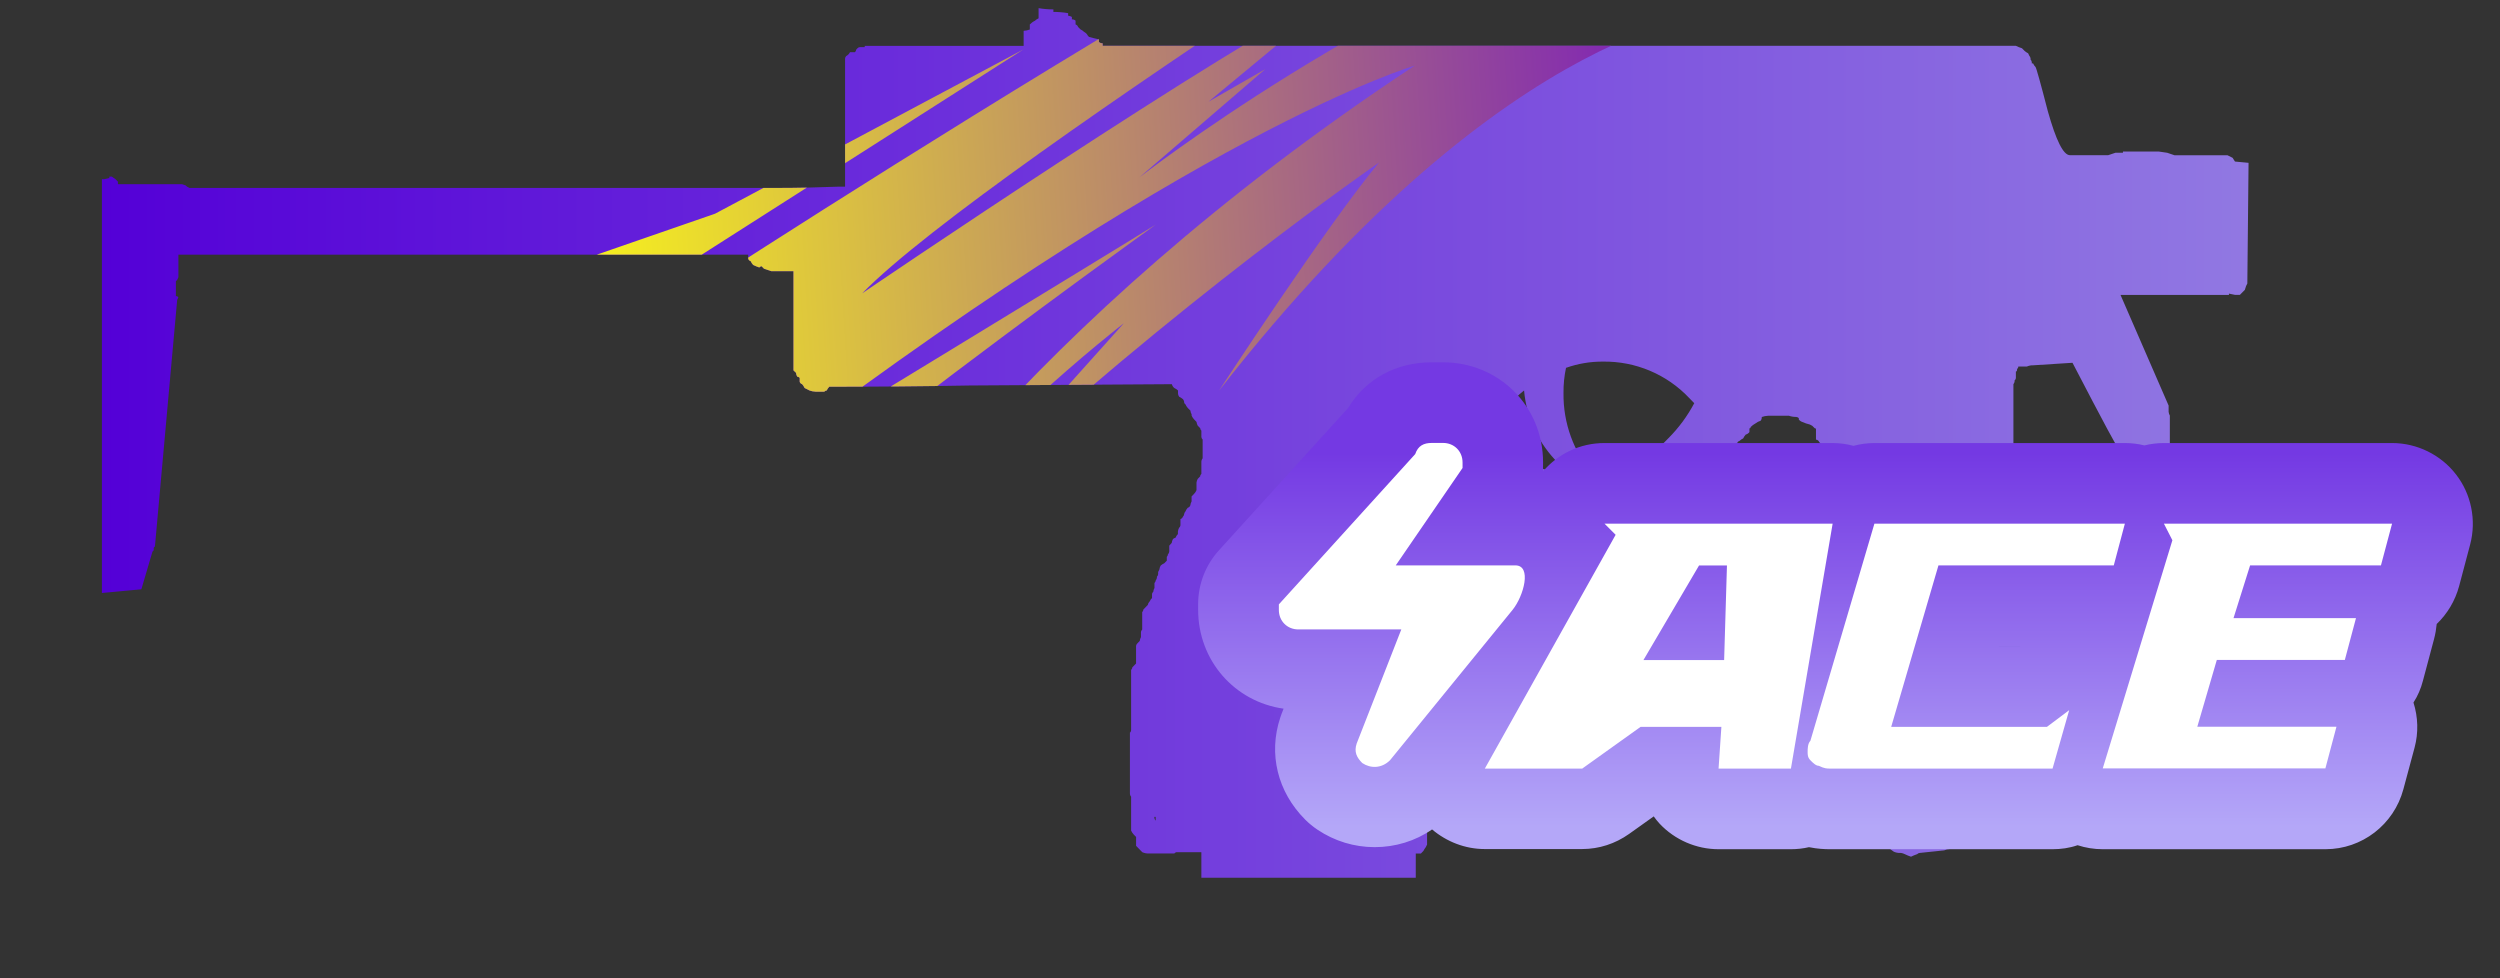 <?xml version="1.0" encoding="utf-8"?>
<!-- Generator: Adobe Illustrator 16.0.0, SVG Export Plug-In . SVG Version: 6.00 Build 0)  -->
<!DOCTYPE svg PUBLIC "-//W3C//DTD SVG 1.1//EN" "http://www.w3.org/Graphics/SVG/1.1/DTD/svg11.dtd">
<svg version="1.1" id="case1" xmlns="http://www.w3.org/2000/svg" xmlns:xlink="http://www.w3.org/1999/xlink" x="0px" y="0px"
	 width="92px" height="36px" viewBox="0 0 92 36" enable-background="new 0 0 92 36" xml:space="preserve">
<rect x="0" y="0" width="92" height="36" fill="#333333" stroke="none"/>
<g>
	<defs>
		<path id="mp9_1_" d="M38.085,0.764c0.04-0.038,0.085-0.068,0.135-0.091V0.3c0.18,0.031,0.362,0.046,0.545,0.046v0.092
			c0.182,0,0.363,0.016,0.542,0.046v0.093c0.048,0.006,0.095,0.021,0.138,0.045v0.092c0.05-0.004,0.099,0.013,0.136,0.047V0.9
			c0.044,0.012,0.078,0.047,0.09,0.091l0.09,0.09c0.05,0.024,0.097,0.057,0.137,0.095c0.059,0.03,0.106,0.079,0.135,0.138
			l0.045,0.046c0.122,0.03,0.243,0.064,0.363,0.093v0.093c0.037,0.033,0.086,0.05,0.136,0.046v0.093h33.604
			c0.072,0.036,0.147,0.066,0.228,0.091c0.028,0.031,0.062,0.063,0.089,0.091c0.041,0.038,0.087,0.07,0.137,0.094l0.045,0.093
			c0.033,0.039,0.051,0.088,0.045,0.139c0.025,0.024,0.043,0.058,0.045,0.093v0.046h0.047c0.021,0.05,0.054,0.097,0.092,0.137
			c0.027,0.031,0.181,0.574,0.451,1.622c0.303,1.08,0.572,1.62,0.815,1.62h1.407l0.27-0.091h0.273V5.576h1.314l0.314,0.046
			l0.271,0.092h1.949l0.186,0.093l0.088,0.138l0.5,0.047l-0.045,4.442l-0.046,0.091l-0.046,0.142l-0.182,0.184h-0.18l-0.223-0.046
			v0.048h-3.99l1.77,4.071v0.232c0.006,0.049,0.021,0.096,0.045,0.138v1.295c-0.604,0.057-1.209,0.073-1.813,0.047
			c-0.06-0.031-0.646-1.126-1.769-3.286c-0.479,0.032-0.968,0.063-1.449,0.093c-0.076-0.003-0.154,0.012-0.229,0.045h-0.316
			c0,0.036-0.018,0.069-0.045,0.093c0,0.065-0.016,0.092-0.045,0.092v0.234c-0.002,0.036-0.019,0.069-0.047,0.091
			c0.006,0.049-0.011,0.099-0.043,0.137v2.911c0.029,0.031,0.062,0.063,0.09,0.093v1.2c0.027,0.022,0.043,0.058,0.045,0.093
			c0.031,0.029,0.062,0.063,0.09,0.092c-0.004,0.052,0.016,0.102,0.05,0.141v1.061c-0.004,0.021,0.011,0.041,0.03,0.045
			c0.004,0.002,0.01,0.002,0.015,0c-0.004,0.051,0.013,0.103,0.044,0.143c0.003,0.033,0.02,0.066,0.044,0.094v0.229
			c0.003,0.035,0.021,0.07,0.047,0.095c-0.005,0.05,0.013,0.101,0.046,0.138v0.188c0.025,0.023,0.041,0.057,0.045,0.091
			c0.022,0.043,0.039,0.091,0.045,0.14c0.025,0.024,0.043,0.059,0.045,0.094c0.024,0.022,0.041,0.058,0.045,0.092v0.093
			c0.022,0.049,0.055,0.096,0.092,0.138c0.002,0.036,0.018,0.07,0.045,0.096v0.229c0,0.035,0.018,0.069,0.045,0.093v0.139
			c0.029,0,0.044,0.031,0.044,0.094c0.026,0.023,0.044,0.058,0.047,0.093c0.026,0.022,0.043,0.058,0.045,0.093
			c0.024,0.043,0.039,0.09,0.044,0.139c0.03,0,0.045,0.031,0.045,0.093v0.094c0.03,0.029,0.063,0.063,0.092,0.095
			c-0.004,0.049,0.014,0.098,0.043,0.137V23.1l0.094,0.092v0.318c0.035,0.043,0.066,0.09,0.091,0.141
			c0.028,0,0.045,0.031,0.045,0.093c0.024,0.022,0.042,0.057,0.045,0.092v0.229c0.025,0.022,0.044,0.058,0.046,0.092
			c0.002,0.035,0.02,0.068,0.045,0.094c0.014,0.044,0.049,0.077,0.092,0.091v0.324c0.022,0.051,0.055,0.099,0.092,0.142v0.276
			c-0.004,0.051,0.014,0.103,0.047,0.14l0.09,0.092v0.324c0.025,0.021,0.043,0.055,0.045,0.09c0.038,0.041,0.068,0.088,0.09,0.142
			c0.002,0.034,0.021,0.067,0.045,0.091v0.186c0.006,0.049,0.021,0.097,0.045,0.14c0.002,0.034,0.02,0.067,0.045,0.094v0.46
			l0.045,0.047c0.021,0.053,0.055,0.1,0.09,0.141c0.027,0.022,0.044,0.058,0.046,0.093v2.543c0.005,0.051-0.013,0.101-0.046,0.14
			v0.047c0.033,0.039,0.052,0.088,0.046,0.139v0.048c-0.021,0.05-0.054,0.097-0.091,0.137c0,0.063-0.016,0.097-0.045,0.097
			c-0.024,0.021-0.043,0.055-0.045,0.09c-0.021-0.002-0.043,0.015-0.045,0.037c0,0.002,0,0.006,0,0.008
			c-0.094,0.021-0.184,0.054-0.271,0.095c-0.078-0.002-0.155,0.015-0.228,0.045c-0.052,0.022-0.098,0.056-0.138,0.093
			c-0.053,0.037-0.116,0.055-0.181,0.047c-0.07,0.032-0.146,0.049-0.229,0.045c-0.029,0.031-0.06,0.063-0.09,0.094
			c-0.063,0.003-0.124,0.018-0.181,0.046c-0.152,0-0.306,0.016-0.454,0.047h-0.091c-0.058,0.028-0.119,0.045-0.185,0.047
			c-0.197-0.002-0.395,0.015-0.59,0.045c-0.072,0.036-0.148,0.065-0.227,0.093c-0.516,0.03-1.028,0.047-1.541,0.047
			c-0.03,0.031-0.063,0.063-0.092,0.094c-0.063,0-0.125,0.017-0.182,0.045c-0.3,0.033-0.6,0.064-0.906,0.095
			c-0.035,0.002-0.067,0.019-0.092,0.045c-0.076,0.024-0.15,0.058-0.226,0.093c-0.078-0.024-0.153-0.058-0.228-0.093
			c-0.043-0.022-0.09-0.038-0.138-0.045h-0.04c-0.079,0.003-0.156-0.015-0.229-0.047c-0.063-0.042-0.123-0.089-0.183-0.138
			c-0.038-0.041-0.084-0.071-0.135-0.096c-0.037-0.039-0.067-0.086-0.091-0.138v-0.049c-0.024-0.043-0.04-0.091-0.045-0.14v-0.09
			c-0.032-0.037-0.049-0.088-0.045-0.14c-0.023-0.024-0.059-0.043-0.094-0.045V30.27c-0.037-0.043-0.065-0.09-0.09-0.142
			c-0.031-0.028-0.063-0.06-0.092-0.093c-0.002-0.035-0.02-0.069-0.045-0.094v-0.139L68.833,29.7v-0.188
			c-0.022-0.05-0.054-0.097-0.09-0.138c-0.03-0.031-0.058-0.062-0.091-0.091V29.1c0.004-0.05-0.012-0.099-0.043-0.138
			c-0.014-0.044-0.049-0.078-0.092-0.092c-0.008-0.05-0.021-0.097-0.045-0.142V28.54c0.004-0.052-0.014-0.101-0.047-0.14v-0.504
			c-0.035-0.041-0.066-0.088-0.09-0.139c-0.035-0.002-0.068-0.02-0.092-0.047c-0.031-0.023-0.051-0.063-0.053-0.102L68.1,27.52
			c-0.004-0.052-0.02-0.1-0.045-0.143v-0.42c0-0.038-0.016-0.073-0.043-0.102c-0.003-0.033-0.02-0.065-0.045-0.09v-0.553
			c-0.031-0.029-0.063-0.063-0.094-0.09c-0.032-0.04-0.048-0.091-0.044-0.143v-0.83c-0.026-0.023-0.042-0.057-0.044-0.094
			c-0.028-0.022-0.045-0.058-0.045-0.095c0.004-0.051-0.014-0.101-0.047-0.138v-1.479c0-0.035-0.017-0.07-0.043-0.094
			c-0.032-0.029-0.063-0.063-0.092-0.091c-0.033-0.039-0.052-0.091-0.045-0.142V21.37c-0.037-0.041-0.068-0.088-0.093-0.14v-1.987
			c-0.022-0.042-0.04-0.091-0.045-0.14c-0.044-0.013-0.079-0.047-0.091-0.09v-2c0.004-0.05-0.014-0.101-0.044-0.14
			c-0.038-0.033-0.087-0.049-0.14-0.045c-0.004-0.05-0.02-0.098-0.045-0.14V16.36c-0.059-0.03-0.104-0.079-0.135-0.138
			c-0.023-0.026-0.057-0.042-0.092-0.045v-0.372c0.004-0.021-0.012-0.042-0.033-0.045c-0.004-0.001-0.007-0.001-0.011,0
			l-0.093-0.091l-0.09-0.047c-0.095-0.022-0.186-0.053-0.271-0.092c-0.053-0.016-0.1-0.049-0.134-0.093V15.39
			c-0.022-0.027-0.056-0.043-0.091-0.047c-0.094,0.001-0.187-0.014-0.272-0.043h-0.771c-0.078,0.003-0.154,0.019-0.229,0.046
			c0.004,0.05-0.012,0.1-0.044,0.139c-0.065,0.018-0.129,0.05-0.183,0.094c-0.066,0.036-0.131,0.082-0.184,0.137
			c0.004,0.021-0.01,0.042-0.029,0.046c-0.006,0-0.01,0.001-0.014,0V15.9c-0.033,0.045-0.082,0.078-0.137,0.093
			c-0.037,0.042-0.068,0.088-0.092,0.139c-0.049,0.023-0.096,0.055-0.135,0.092c-0.045,0.012-0.078,0.046-0.09,0.09l-0.046,0.1
			c-0.061,0.029-0.106,0.078-0.138,0.138c-0.039,0.039-0.086,0.07-0.137,0.093c-0.029,0.031-0.061,0.062-0.09,0.091l-0.049,0.093
			c-0.08,0.009-0.158,0.04-0.225,0.091l-0.137,0.14c-0.034,0.004-0.066,0.02-0.09,0.047c0.004,0.052-0.015,0.102-0.05,0.139
			c-0.049,0.024-0.095,0.055-0.134,0.092c-0.038,0.041-0.066,0.088-0.092,0.138c-0.021,0.028-0.057,0.045-0.092,0.045
			c-0.063,0.064-0.141,0.111-0.227,0.138c-0.011,0.047-0.045,0.083-0.092,0.096c-0.029,0.031-0.076,0.076-0.136,0.138
			c-0.05,0.024-0.095,0.057-0.134,0.094l-0.092,0.094c-0.023,0.051-0.056,0.098-0.091,0.139L61.814,18.3l-0.092,0.097
			c-0.088,0.028-0.18,0.045-0.271,0.045c-0.063,0.029-0.121,0.062-0.186,0.092c-0.021,0.051-0.052,0.098-0.09,0.14
			c-0.054,0.015-0.102,0.048-0.136,0.091c-0.091,0.032-0.181,0.063-0.271,0.092c-0.121,0.033-0.229,0.063-0.318,0.096
			c-0.064,0.041-0.125,0.088-0.184,0.138c-0.069,0.007-0.137,0.039-0.182,0.095l-0.18,0.092c-0.107-0.002-0.217,0.014-0.316,0.047
			h-0.27c-0.241,0.029-0.5,0.062-0.771,0.09c-0.076,0.027-0.152,0.059-0.226,0.094H56.42c-0.087-0.041-0.178-0.072-0.271-0.094
			c-0.148-0.03-0.316-0.063-0.5-0.09h-0.225c-0.041-0.105-0.123-0.188-0.227-0.231c-0.006-0.049-0.021-0.096-0.045-0.138
			c-0.051-0.023-0.096-0.057-0.135-0.094c-0.088-0.039-0.182-0.07-0.272-0.092c0.006-0.045-0.024-0.086-0.069-0.093
			c-0.008-0.001-0.016-0.001-0.023,0c-0.06-0.028-0.105-0.077-0.135-0.14c-0.039-0.038-0.086-0.068-0.137-0.092
			c-0.003,0.035-0.02,0.068-0.046,0.092c-0.022,0.043-0.038,0.091-0.044,0.14c-0.045,0.013-0.08,0.048-0.092,0.093v0.092
			c-0.025,0.023-0.041,0.059-0.045,0.094c-0.023,0.042-0.039,0.089-0.045,0.138c-0.045,0.013-0.078,0.048-0.09,0.093
			c-0.006,0.049-0.021,0.096-0.045,0.139c-0.035,0.003-0.068,0.021-0.093,0.047v0.23c-0.03,0.039-0.05,0.088-0.045,0.139
			l-0.045,0.046c-0.022,0.044-0.04,0.091-0.046,0.141c-0.029,0.032-0.063,0.063-0.09,0.095v0.321
			c0.004,0.052-0.014,0.101-0.047,0.14l-0.047,0.096l-0.09,0.09v0.322c-0.025,0.021-0.043,0.057-0.045,0.092
			c0,0.063-0.016,0.093-0.047,0.093c-0.023,0.042-0.039,0.089-0.044,0.138c-0.026,0.024-0.044,0.061-0.046,0.097
			c-0.037,0.04-0.068,0.088-0.092,0.138v0.188c-0.006,0.049-0.02,0.096-0.044,0.139c-0.046,0.012-0.079,0.047-0.091,0.092
			c-0.002,0.036-0.02,0.068-0.045,0.094v0.092c-0.023,0.043-0.039,0.09-0.045,0.14v0.603l-0.045,0.09
			c-0.023,0.045-0.039,0.092-0.043,0.143l-0.096,0.09v0.646c-0.025,0.021-0.043,0.058-0.045,0.092
			c-0.006,0.05-0.021,0.097-0.045,0.139c-0.029,0.031-0.063,0.063-0.09,0.094v0.648c-0.026,0.021-0.045,0.055-0.047,0.09
			c-0.031,0.039-0.049,0.09-0.045,0.141v6.01l-0.047,0.094c-0.035,0.043-0.063,0.09-0.088,0.139
			c-0.029,0.033-0.063,0.063-0.093,0.096h-0.188V32.3h-7.89v-0.94h-0.905c-0.035,0.002-0.067,0.021-0.091,0.048h-0.951
			c-0.079,0.002-0.157-0.015-0.228-0.048c-0.06-0.063-0.106-0.107-0.135-0.139c-0.029-0.029-0.062-0.063-0.092-0.095V30.8
			c-0.03-0.03-0.061-0.063-0.09-0.093c-0.038-0.042-0.069-0.089-0.093-0.141V29.32c-0.032-0.037-0.047-0.088-0.044-0.137v-2.219
			c0.028-0.025,0.044-0.063,0.044-0.102V24.65c0.028-0.022,0.044-0.057,0.046-0.094c0.061-0.063,0.106-0.104,0.136-0.139v-0.646
			c0.003-0.035,0.02-0.067,0.046-0.092c0.028-0.031,0.06-0.062,0.09-0.094c0.005-0.049,0.021-0.096,0.044-0.139v-0.186
			c0.003-0.035,0.019-0.066,0.046-0.092v-0.646c0.027-0.023,0.043-0.059,0.045-0.094c0.062-0.063,0.106-0.107,0.135-0.139
			c0.027-0.021,0.044-0.059,0.047-0.094c0.037-0.041,0.068-0.088,0.091-0.139l0.044-0.047v-0.14
			c0.001-0.036,0.018-0.069,0.046-0.093c0.005-0.049,0.02-0.096,0.044-0.139v-0.185c0.026-0.022,0.043-0.058,0.046-0.093
			c0.031-0.039,0.048-0.09,0.045-0.141c0.025-0.021,0.042-0.057,0.044-0.092V21.05l0.045-0.091c0.006-0.05,0.021-0.098,0.045-0.143
			c0.041-0.037,0.086-0.066,0.138-0.09c0.029-0.031,0.06-0.063,0.09-0.093v-0.141c0.025-0.022,0.041-0.058,0.043-0.093
			c0.035-0.039,0.052-0.088,0.048-0.139V20.08c0.028-0.033,0.059-0.063,0.091-0.102c0.006-0.047,0.021-0.096,0.044-0.139
			c0.022-0.025,0.058-0.044,0.092-0.047c0.022-0.051,0.054-0.098,0.091-0.139v-0.09c0.004-0.049,0.021-0.096,0.043-0.139
			c0.028-0.023,0.047-0.056,0.051-0.092v-0.23c0.043-0.013,0.078-0.047,0.091-0.092c0.026-0.021,0.042-0.056,0.045-0.091
			c0.002-0.034,0.019-0.067,0.044-0.093c0.021-0.053,0.052-0.1,0.09-0.141c0.045-0.013,0.081-0.047,0.094-0.092
			c0.004-0.05,0.021-0.097,0.045-0.14V18.27l0.088-0.092c0.041-0.039,0.072-0.088,0.093-0.14v-0.276
			c0.005-0.049,0.021-0.096,0.046-0.139l0.09-0.094c0.001-0.035,0.018-0.068,0.044-0.092v-0.43c-0.003-0.051,0.013-0.101,0.046-0.14
			v-0.693c-0.027-0.024-0.043-0.058-0.046-0.094v-0.231c-0.026-0.024-0.042-0.057-0.044-0.093c-0.029-0.031-0.061-0.061-0.09-0.091
			c-0.023-0.043-0.04-0.091-0.046-0.14l-0.089-0.092c-0.037-0.04-0.067-0.086-0.09-0.136v-0.049
			c-0.025-0.042-0.041-0.089-0.045-0.138l-0.094-0.093c-0.037-0.042-0.066-0.089-0.09-0.139l-0.044-0.045
			c0.004-0.051-0.013-0.102-0.045-0.141c-0.041-0.037-0.088-0.068-0.138-0.091c-0.031-0.04-0.047-0.089-0.045-0.139V14.37
			c-0.039-0.038-0.086-0.068-0.136-0.091c-0.045-0.036-0.077-0.085-0.09-0.141l-7.439,0.048c-1.724,0.031-3.447,0.046-5.169,0.046
			c-0.038,0.041-0.069,0.087-0.093,0.138c-0.035,0.002-0.068,0.018-0.091,0.045h-0.317c-0.078-0.003-0.154-0.018-0.227-0.045
			c-0.061-0.031-0.118-0.063-0.18-0.091c-0.023-0.051-0.055-0.099-0.092-0.141c-0.043-0.013-0.078-0.047-0.09-0.091v-0.138
			c-0.022-0.028-0.055-0.045-0.091-0.049c-0.025-0.043-0.04-0.091-0.044-0.14l-0.093-0.09V9.98h-0.814l-0.27-0.091l-0.09-0.091
			C28,9.8,27.966,9.816,27.943,9.844c-0.078-0.026-0.153-0.057-0.227-0.093c-0.038-0.042-0.069-0.089-0.092-0.14
			c-0.044-0.012-0.079-0.046-0.09-0.091V9.372H6.565V10.2l-0.044,0.1l-0.049,0.047V10.9H6.52l0.044,0.045L6.52,11.038l-0.819,9.071
			l-0.044,0.045v0.094L5.611,20.3l-0.409,1.386L3.75,21.822V6.594h0.093l0.181-0.045V6.5h0.091L4.25,6.594l0.09,0.093v0.092h2.361
			l0.135,0.046L6.882,6.87l0.09,0.046H28.56c0.756,0,1.511-0.016,2.266-0.046h0.273V2.151c0.002-0.035,0.018-0.068,0.045-0.091
			c0.059-0.03,0.106-0.079,0.135-0.139h0.182c0.027-0.024,0.043-0.057,0.046-0.093l0.043-0.047c0.022-0.027,0.055-0.044,0.09-0.046
			h0.182V1.689h5.848V1.134c0.078-0.004,0.154-0.02,0.227-0.048V0.9C37.951,0.844,38.015,0.797,38.085,0.764z M57.357,17.055
			c-0.729-0.715-1.182-1.667-1.271-2.685c-0.11,0.085-0.218,0.178-0.315,0.278c-0.383,0.387-0.691,0.842-0.908,1.342l0.139,0.139
			c0.746,0.77,1.744,1.245,2.811,1.342C57.652,17.342,57.5,17.203,57.357,17.055z M62.346,14.835
			c-0.061-0.062-0.121-0.126-0.181-0.186c-0.824-0.873-1.976-1.359-3.176-1.342c-0.464-0.003-0.925,0.075-1.36,0.23
			c-0.064,0.305-0.096,0.615-0.092,0.926c-0.016,1.102,0.373,2.171,1.09,3.008c1.057-0.093,2.041-0.569,2.768-1.342
			c0.381-0.382,0.703-0.818,0.955-1.294H62.346z M42.527,30.152v-0.092h-0.046c-0.004,0.051,0.013,0.102,0.046,0.14V30.152
			L42.527,30.152z"/>
	</defs>
	<clipPath id="mp9_2_">
		<use xlink:href="#mp9_1_"  overflow="visible"/>
	</clipPath>
	<linearGradient id="mp9_3_" gradientUnits="userSpaceOnUse" x1="3.75" y1="16.3" x2="82.748" y2="16.3">
		<stop  offset="0" style="stop-color:#5400D7"/>
		<stop  offset="1" style="stop-color:#9178E2"/>
	</linearGradient>
	<path id="mp9" clip-path="url(#mp9_2_)" fill="url(#mp9_3_)" d="M38.085,0.764c0.04-0.038,0.085-0.068,0.135-0.091V0.3
		c0.18,0.031,0.362,0.046,0.545,0.046v0.092c0.182,0,0.363,0.016,0.542,0.046v0.093c0.048,0.006,0.095,0.021,0.138,0.045v0.092
		c0.05-0.004,0.099,0.013,0.136,0.047V0.9c0.044,0.012,0.078,0.047,0.09,0.091l0.09,0.09c0.05,0.024,0.097,0.057,0.137,0.095
		c0.059,0.03,0.106,0.079,0.135,0.138l0.045,0.046c0.122,0.03,0.243,0.064,0.363,0.093v0.093c0.037,0.033,0.086,0.05,0.136,0.046
		v0.093h33.604c0.072,0.036,0.147,0.066,0.228,0.091c0.028,0.031,0.062,0.063,0.089,0.091c0.041,0.038,0.087,0.07,0.137,0.094
		l0.045,0.093c0.033,0.039,0.051,0.088,0.045,0.139c0.025,0.024,0.043,0.058,0.045,0.093v0.046h0.047
		c0.021,0.05,0.054,0.097,0.092,0.137c0.027,0.031,0.181,0.574,0.451,1.622c0.303,1.08,0.572,1.62,0.815,1.62h1.407l0.27-0.091
		h0.273V5.576h1.314l0.314,0.046l0.271,0.092h1.949l0.186,0.093l0.088,0.138l0.5,0.047l-0.045,4.442l-0.046,0.091l-0.046,0.142
		l-0.182,0.184h-0.18l-0.223-0.046v0.048h-3.99l1.77,4.071v0.232c0.006,0.049,0.021,0.096,0.045,0.138v1.295
		c-0.604,0.057-1.209,0.073-1.813,0.047c-0.06-0.031-0.646-1.126-1.769-3.286c-0.479,0.032-0.968,0.063-1.449,0.093
		c-0.076-0.003-0.154,0.012-0.229,0.045h-0.316c0,0.036-0.018,0.069-0.045,0.093c0,0.065-0.016,0.092-0.045,0.092v0.234
		c-0.002,0.036-0.019,0.069-0.047,0.091c0.006,0.049-0.011,0.099-0.043,0.137v2.911c0.029,0.031,0.062,0.063,0.09,0.093v1.2
		c0.027,0.023,0.043,0.057,0.045,0.093c0.031,0.029,0.062,0.062,0.09,0.091c-0.004,0.052,0.016,0.102,0.05,0.141v1.061
		c-0.004,0.021,0.011,0.041,0.03,0.045c0.004,0.002,0.01,0.002,0.015,0c-0.004,0.051,0.013,0.103,0.044,0.143
		c0.003,0.033,0.02,0.066,0.044,0.094v0.229c0.003,0.035,0.021,0.07,0.047,0.095c-0.005,0.05,0.013,0.101,0.046,0.138v0.188
		c0.025,0.023,0.041,0.057,0.045,0.091c0.022,0.043,0.039,0.091,0.045,0.14c0.025,0.024,0.043,0.059,0.045,0.094
		c0.024,0.022,0.041,0.058,0.045,0.092v0.093c0.022,0.049,0.055,0.096,0.092,0.138c0.002,0.036,0.018,0.07,0.045,0.096v0.229
		c0,0.035,0.018,0.069,0.045,0.093v0.139c0.029,0,0.044,0.031,0.044,0.094c0.026,0.023,0.044,0.058,0.047,0.093
		c0.026,0.022,0.043,0.058,0.045,0.093c0.024,0.043,0.039,0.09,0.044,0.139c0.03,0,0.045,0.031,0.045,0.093v0.094
		c0.03,0.029,0.063,0.063,0.092,0.095c-0.004,0.049,0.014,0.098,0.043,0.137V23.1l0.094,0.092v0.318
		c0.035,0.043,0.066,0.09,0.091,0.141c0.028,0,0.045,0.031,0.045,0.093c0.024,0.022,0.042,0.057,0.045,0.092v0.229
		c0.025,0.022,0.044,0.058,0.046,0.092c0.002,0.035,0.02,0.068,0.045,0.094c0.014,0.044,0.049,0.077,0.092,0.091v0.324
		c0.022,0.051,0.055,0.099,0.092,0.142v0.276c-0.004,0.051,0.014,0.103,0.047,0.14l0.09,0.092v0.324
		c0.025,0.021,0.043,0.055,0.045,0.09c0.038,0.041,0.068,0.088,0.09,0.142c0.002,0.034,0.021,0.067,0.045,0.091v0.186
		c0.006,0.049,0.021,0.097,0.045,0.14c0.002,0.034,0.02,0.067,0.045,0.094v0.46l0.045,0.047c0.021,0.053,0.055,0.1,0.09,0.141
		c0.027,0.022,0.044,0.058,0.046,0.093v2.543c0.005,0.051-0.013,0.101-0.046,0.14v0.047c0.033,0.039,0.052,0.088,0.046,0.139v0.048
		c-0.021,0.05-0.054,0.097-0.091,0.137c0,0.063-0.016,0.097-0.045,0.097c-0.024,0.021-0.043,0.055-0.045,0.09
		c-0.021-0.002-0.043,0.015-0.045,0.037c0,0.002,0,0.006,0,0.008c-0.094,0.021-0.184,0.054-0.271,0.095
		c-0.078-0.002-0.155,0.015-0.228,0.045c-0.052,0.022-0.098,0.056-0.138,0.093c-0.053,0.037-0.116,0.055-0.181,0.047
		c-0.07,0.032-0.146,0.049-0.229,0.045c-0.029,0.031-0.06,0.063-0.09,0.094c-0.063,0.003-0.124,0.018-0.181,0.046
		c-0.152,0-0.306,0.016-0.454,0.047h-0.091c-0.058,0.028-0.119,0.045-0.185,0.047c-0.197-0.002-0.395,0.015-0.59,0.045
		c-0.072,0.036-0.148,0.065-0.227,0.093c-0.516,0.03-1.028,0.047-1.541,0.047c-0.03,0.031-0.063,0.063-0.092,0.094
		c-0.063,0-0.125,0.017-0.182,0.045c-0.3,0.033-0.6,0.064-0.906,0.095c-0.035,0.002-0.067,0.019-0.092,0.045
		c-0.076,0.024-0.15,0.058-0.226,0.093c-0.078-0.024-0.153-0.058-0.228-0.093c-0.043-0.022-0.09-0.038-0.138-0.045h-0.04
		c-0.079,0.003-0.156-0.015-0.229-0.047c-0.063-0.042-0.123-0.089-0.183-0.138c-0.038-0.041-0.084-0.071-0.135-0.096
		c-0.037-0.039-0.067-0.086-0.091-0.138v-0.049c-0.024-0.043-0.04-0.091-0.045-0.14v-0.09c-0.032-0.037-0.049-0.088-0.045-0.14
		c-0.023-0.024-0.059-0.043-0.094-0.045V30.27c-0.037-0.043-0.065-0.09-0.09-0.142c-0.031-0.028-0.063-0.06-0.092-0.093
		c-0.002-0.035-0.02-0.069-0.045-0.094v-0.139L68.833,29.7v-0.188c-0.022-0.05-0.054-0.097-0.09-0.138
		c-0.03-0.031-0.058-0.062-0.091-0.091V29.1c0.004-0.05-0.012-0.099-0.043-0.138c-0.014-0.044-0.049-0.078-0.092-0.092
		c-0.008-0.05-0.021-0.097-0.045-0.142V28.54c0.004-0.052-0.014-0.101-0.047-0.14v-0.504c-0.035-0.041-0.066-0.088-0.09-0.139
		c-0.035-0.002-0.068-0.02-0.092-0.047c-0.031-0.023-0.051-0.063-0.053-0.102L68.1,27.52c-0.004-0.052-0.02-0.1-0.045-0.143v-0.42
		c0-0.038-0.016-0.073-0.043-0.102c-0.003-0.033-0.02-0.065-0.045-0.09v-0.553c-0.031-0.029-0.063-0.063-0.094-0.09
		c-0.032-0.04-0.048-0.091-0.044-0.143v-0.83c-0.026-0.023-0.042-0.057-0.044-0.094c-0.028-0.022-0.045-0.058-0.045-0.095
		c0.004-0.051-0.014-0.101-0.047-0.138v-1.479c0-0.035-0.017-0.07-0.043-0.094c-0.032-0.029-0.063-0.063-0.092-0.091
		c-0.033-0.039-0.052-0.091-0.045-0.142V21.37c-0.037-0.041-0.068-0.088-0.093-0.14v-1.987c-0.022-0.042-0.04-0.091-0.045-0.14
		c-0.044-0.013-0.079-0.047-0.091-0.09v-2c0.004-0.05-0.014-0.101-0.044-0.14c-0.038-0.033-0.087-0.049-0.14-0.045
		c-0.004-0.05-0.02-0.098-0.045-0.14V16.36c-0.059-0.03-0.104-0.079-0.135-0.138c-0.023-0.026-0.057-0.042-0.092-0.045v-0.372
		c0.004-0.021-0.012-0.042-0.033-0.045c-0.004-0.001-0.007-0.001-0.011,0l-0.093-0.091l-0.09-0.047
		c-0.095-0.022-0.186-0.053-0.271-0.092c-0.053-0.016-0.1-0.049-0.134-0.093V15.39c-0.022-0.027-0.056-0.043-0.091-0.047
		c-0.094,0.001-0.187-0.014-0.272-0.043h-0.771c-0.078,0.003-0.154,0.019-0.229,0.046c0.004,0.05-0.012,0.1-0.044,0.139
		c-0.065,0.018-0.129,0.05-0.183,0.094c-0.066,0.036-0.131,0.082-0.184,0.137c0.004,0.021-0.01,0.042-0.029,0.046
		c-0.006,0-0.01,0.001-0.014,0V15.9c-0.033,0.045-0.082,0.078-0.137,0.093c-0.037,0.042-0.068,0.088-0.092,0.139
		c-0.049,0.023-0.096,0.055-0.135,0.092c-0.045,0.012-0.078,0.046-0.09,0.09l-0.046,0.1c-0.061,0.029-0.106,0.078-0.138,0.138
		c-0.039,0.039-0.086,0.07-0.137,0.093c-0.029,0.031-0.061,0.062-0.09,0.091l-0.049,0.093c-0.08,0.009-0.158,0.04-0.225,0.091
		l-0.137,0.14c-0.034,0.004-0.066,0.02-0.09,0.047c0.004,0.052-0.015,0.102-0.05,0.139c-0.049,0.024-0.095,0.055-0.134,0.092
		c-0.038,0.041-0.066,0.088-0.092,0.138c-0.021,0.028-0.057,0.045-0.092,0.046c-0.063,0.064-0.141,0.111-0.227,0.137
		c-0.011,0.047-0.045,0.083-0.092,0.096c-0.029,0.031-0.076,0.076-0.136,0.138c-0.05,0.024-0.095,0.056-0.134,0.093l-0.092,0.094
		c-0.023,0.051-0.056,0.098-0.091,0.139L61.814,18.3l-0.092,0.096c-0.088,0.029-0.18,0.045-0.271,0.045
		c-0.063,0.029-0.121,0.062-0.186,0.092c-0.021,0.051-0.052,0.098-0.09,0.14c-0.054,0.015-0.102,0.048-0.136,0.091
		c-0.091,0.032-0.181,0.063-0.271,0.092c-0.121,0.033-0.229,0.063-0.318,0.096c-0.064,0.041-0.125,0.088-0.184,0.138
		c-0.069,0.007-0.137,0.039-0.182,0.095l-0.18,0.092c-0.107-0.002-0.217,0.014-0.316,0.047h-0.27c-0.241,0.029-0.5,0.062-0.771,0.09
		c-0.076,0.027-0.152,0.059-0.226,0.094H56.42c-0.087-0.041-0.178-0.072-0.271-0.094c-0.148-0.03-0.316-0.063-0.5-0.09h-0.225
		c-0.041-0.105-0.123-0.188-0.227-0.231c-0.006-0.049-0.021-0.096-0.045-0.138c-0.051-0.023-0.096-0.057-0.135-0.094
		c-0.088-0.039-0.182-0.07-0.272-0.092c0.006-0.045-0.024-0.086-0.069-0.093c-0.008-0.001-0.016-0.001-0.023,0
		c-0.06-0.028-0.105-0.077-0.135-0.14c-0.039-0.038-0.086-0.068-0.137-0.092c-0.003,0.035-0.02,0.069-0.046,0.092
		c-0.022,0.043-0.038,0.091-0.044,0.14c-0.045,0.013-0.08,0.048-0.092,0.093v0.092c-0.025,0.023-0.041,0.059-0.045,0.094
		c-0.023,0.042-0.039,0.089-0.045,0.138c-0.045,0.013-0.078,0.048-0.09,0.093c-0.006,0.049-0.021,0.096-0.045,0.139
		c-0.035,0.003-0.068,0.021-0.093,0.047v0.23c-0.03,0.039-0.05,0.088-0.045,0.139l-0.045,0.046c-0.022,0.044-0.04,0.091-0.046,0.141
		c-0.029,0.032-0.063,0.063-0.09,0.095v0.321c0.004,0.052-0.014,0.101-0.047,0.14l-0.047,0.096l-0.09,0.09v0.322
		c-0.025,0.021-0.043,0.057-0.045,0.092c0,0.063-0.016,0.093-0.047,0.093c-0.023,0.042-0.039,0.089-0.044,0.138
		c-0.026,0.024-0.044,0.061-0.046,0.097c-0.037,0.04-0.068,0.088-0.092,0.138v0.188c-0.006,0.049-0.02,0.096-0.044,0.139
		c-0.046,0.012-0.079,0.047-0.091,0.092c-0.002,0.036-0.02,0.068-0.045,0.094v0.092c-0.023,0.043-0.039,0.09-0.045,0.14v0.603
		l-0.045,0.09c-0.023,0.045-0.039,0.092-0.043,0.143l-0.096,0.09v0.646c-0.025,0.021-0.043,0.058-0.045,0.092
		c-0.006,0.05-0.021,0.097-0.045,0.139c-0.029,0.031-0.063,0.063-0.09,0.094v0.648c-0.026,0.021-0.045,0.055-0.047,0.09
		c-0.031,0.039-0.049,0.09-0.045,0.141v6.01l-0.047,0.094c-0.035,0.043-0.063,0.09-0.088,0.139
		c-0.029,0.033-0.063,0.063-0.093,0.096h-0.188V32.3h-7.89v-0.94h-0.906c-0.035,0.002-0.067,0.021-0.09,0.048h-0.951
		c-0.079,0.002-0.157-0.015-0.228-0.048c-0.06-0.063-0.106-0.107-0.135-0.139c-0.029-0.029-0.062-0.063-0.092-0.095V30.8
		c-0.03-0.03-0.061-0.063-0.09-0.093c-0.038-0.042-0.069-0.089-0.093-0.141V29.32c-0.032-0.037-0.047-0.088-0.044-0.137v-2.219
		c0.028-0.025,0.044-0.063,0.044-0.102V24.65c0.028-0.022,0.044-0.057,0.046-0.094c0.061-0.063,0.106-0.104,0.136-0.139v-0.646
		c0.003-0.035,0.02-0.067,0.046-0.092c0.028-0.031,0.06-0.062,0.09-0.094c0.005-0.049,0.021-0.096,0.044-0.139v-0.186
		c0.003-0.035,0.019-0.066,0.046-0.092v-0.646c0.027-0.023,0.043-0.059,0.045-0.094c0.062-0.063,0.106-0.107,0.135-0.139
		c0.027-0.021,0.044-0.059,0.047-0.094c0.037-0.041,0.068-0.088,0.091-0.139l0.044-0.047v-0.14c0.001-0.036,0.018-0.069,0.046-0.093
		c0.005-0.049,0.02-0.096,0.044-0.139v-0.185c0.027-0.022,0.043-0.058,0.046-0.093c0.032-0.039,0.048-0.09,0.045-0.141
		c0.026-0.021,0.042-0.057,0.044-0.092V21.05l0.045-0.091c0.006-0.05,0.021-0.098,0.045-0.143c0.041-0.037,0.086-0.066,0.137-0.09
		c0.03-0.031,0.06-0.063,0.09-0.093v-0.141c0.026-0.022,0.042-0.058,0.044-0.093c0.034-0.039,0.051-0.088,0.047-0.139V20.08
		c0.029-0.033,0.059-0.063,0.091-0.102c0.006-0.047,0.021-0.096,0.044-0.139c0.023-0.025,0.057-0.044,0.092-0.047
		c0.022-0.051,0.053-0.098,0.09-0.139v-0.09c0.005-0.049,0.021-0.096,0.044-0.139c0.028-0.023,0.046-0.056,0.05-0.092v-0.23
		c0.044-0.013,0.078-0.047,0.091-0.092c0.026-0.021,0.042-0.056,0.045-0.091c0.002-0.034,0.018-0.067,0.044-0.093
		c0.022-0.053,0.052-0.1,0.09-0.141c0.045-0.013,0.081-0.047,0.093-0.092c0.005-0.05,0.021-0.097,0.045-0.14V18.27l0.089-0.092
		c0.04-0.04,0.071-0.088,0.092-0.14v-0.276c0.005-0.049,0.021-0.096,0.046-0.139l0.09-0.093c0.001-0.036,0.018-0.069,0.044-0.093
		v-0.43c-0.003-0.051,0.013-0.101,0.046-0.14v-0.693c-0.027-0.024-0.043-0.058-0.046-0.094v-0.231
		c-0.026-0.024-0.042-0.057-0.044-0.093c-0.03-0.031-0.06-0.061-0.09-0.091c-0.024-0.043-0.04-0.091-0.046-0.14l-0.089-0.092
		c-0.037-0.04-0.067-0.086-0.09-0.136v-0.049c-0.025-0.042-0.041-0.089-0.045-0.138l-0.093-0.093
		c-0.037-0.042-0.067-0.089-0.09-0.139l-0.044-0.045c0.004-0.051-0.012-0.102-0.045-0.141c-0.041-0.037-0.088-0.068-0.138-0.091
		c-0.031-0.04-0.047-0.089-0.044-0.139V14.37c-0.04-0.038-0.086-0.068-0.136-0.091c-0.045-0.036-0.077-0.085-0.09-0.141
		l-7.439,0.048c-1.724,0.031-3.447,0.046-5.169,0.046c-0.038,0.041-0.069,0.087-0.093,0.138c-0.035,0.002-0.068,0.018-0.091,0.045
		h-0.317c-0.078-0.003-0.154-0.018-0.227-0.045c-0.061-0.031-0.118-0.063-0.18-0.091c-0.023-0.051-0.055-0.099-0.092-0.141
		c-0.043-0.013-0.078-0.047-0.09-0.091v-0.138c-0.022-0.028-0.055-0.045-0.091-0.049c-0.025-0.043-0.04-0.091-0.044-0.14
		l-0.093-0.09V9.98h-0.814l-0.27-0.091l-0.09-0.091C28,9.8,27.966,9.816,27.943,9.844c-0.078-0.026-0.153-0.057-0.227-0.093
		c-0.038-0.042-0.069-0.089-0.092-0.14c-0.044-0.012-0.079-0.046-0.09-0.091V9.372H6.565V10.2l-0.044,0.1l-0.049,0.047V10.9H6.52
		l0.044,0.045L6.52,11.038l-0.819,9.071l-0.044,0.045v0.094L5.611,20.3l-0.409,1.386L3.75,21.822V6.594h0.093l0.181-0.045V6.5h0.091
		L4.25,6.594l0.09,0.093v0.092h2.361l0.135,0.046L6.882,6.87l0.09,0.046H28.56c0.756,0,1.511-0.016,2.266-0.046h0.273V2.151
		c0.002-0.035,0.018-0.068,0.045-0.091c0.059-0.03,0.106-0.079,0.135-0.139h0.182c0.027-0.024,0.043-0.057,0.046-0.093l0.043-0.047
		c0.022-0.027,0.055-0.044,0.09-0.046h0.182V1.689h5.848V1.134c0.078-0.004,0.154-0.02,0.227-0.048V0.9
		C37.951,0.844,38.015,0.797,38.085,0.764z M57.357,17.055c-0.729-0.715-1.182-1.667-1.271-2.685
		c-0.11,0.085-0.218,0.178-0.315,0.278c-0.383,0.387-0.691,0.842-0.908,1.342l0.139,0.139c0.746,0.77,1.744,1.245,2.811,1.342
		C57.652,17.342,57.5,17.203,57.357,17.055z M62.346,14.835c-0.061-0.062-0.121-0.126-0.181-0.186
		c-0.824-0.873-1.976-1.359-3.176-1.342c-0.464-0.003-0.925,0.075-1.36,0.23c-0.064,0.305-0.096,0.615-0.092,0.926
		c-0.016,1.102,0.373,2.171,1.09,3.008c1.057-0.093,2.041-0.569,2.768-1.342c0.381-0.382,0.703-0.818,0.955-1.294H62.346z
		 M42.528,30.152v-0.092h-0.047c-0.004,0.051,0.013,0.102,0.046,0.14L42.528,30.152L42.528,30.152z"/>
	
		<linearGradient id="SVGID_1_" gradientUnits="userSpaceOnUse" x1="-1113.888" y1="-845.575" x2="-1068.357" y2="-845.575" gradientTransform="matrix(0.998 -0.062 0.062 0.998 1182.978 783.803)">
		<stop  offset="0" style="stop-color:#FFFF13"/>
		<stop  offset="1" style="stop-color:#7411C3"/>
	</linearGradient>
	<path clip-path="url(#mp9_2_)" fill="url(#SVGID_1_)" d="M26.313,7.865l11.341-6.042l-14.824,9.459l0.544,0.889
		c0,0,28.674-18.854,37.51-21.469c0,0-24.502,15.325-29.156,20.093c0,0,13.448-9.158,17.85-11.281l-5.105,4.229l2.087-1.197
		l-4.633,3.985c0,0,8.712-6.801,18.08-9.804l3.51,3.688c0,0-7.874,0.139-18.657,13.961c0,0,4.009-6.148,5.892-8.398
		c0,0-7.489,5.16-15.068,12.244l5.673-6.326c0,0-5.923,4.565-9.842,9.927c0,0,5.677-9.593,20.549-19.41
		c0,0-8.153,2.359-24.858,15.204c0,0,14.581-8.874,15.318-9.347c0.67-0.467-18.496,13.17-20.502,16.779
		c-2.215,3.621-3.487-14.491-3.487-14.491L26.313,7.865z"/>
</g>
<linearGradient id="shape5_1_" gradientUnits="userSpaceOnUse" x1="315.127" y1="-158.828" x2="315.127" y2="-172.578" gradientTransform="matrix(1 0 0 -1 -247.58 -142.16)">
	<stop  offset="0" style="stop-color:#7439E3"/>
	<stop  offset="1" style="stop-color:#B4A7F8"/>
</linearGradient>
<path id="shape5" fill="url(#shape5_1_)" d="M77.377,31.251c-0.313,0-0.625-0.05-0.922-0.147c-0.298,0.104-0.609,0.147-0.922,0.147
	H67.34c-0.186,0-0.443-0.009-0.77-0.075c-0.217,0.051-0.439,0.075-0.664,0.075h-2.664c-0.816,0-1.605-0.342-2.166-0.937
	c-0.078-0.086-0.15-0.174-0.219-0.271l-0.91,0.648c-0.504,0.357-1.1,0.554-1.725,0.554h-3.584c-0.718,0-1.402-0.269-1.938-0.722
	c-0.614,0.427-1.352,0.652-2.112,0.652c-0.75,0-1.479-0.222-2.104-0.642c-0.164-0.11-0.314-0.233-0.451-0.37
	c-1.021-1.021-1.363-2.423-0.92-3.753l0.044-0.128l0.079-0.203c-1.8-0.254-3.145-1.766-3.145-3.646V22.24
	c0-0.741,0.274-1.45,0.773-1.996l4.748-5.232c0.646-1.069,1.762-1.679,3.078-1.679h0.41c2.065,0,3.685,1.618,3.685,3.684
	c0,0-0.001,0.289-0.003,0.331c0.555-0.653,1.371-1.044,2.26-1.044h8.398c0.261,0,0.518,0.034,0.768,0.103
	c0.25-0.067,0.508-0.103,0.771-0.103h9.218c0.243,0,0.481,0.029,0.718,0.087c0.232-0.058,0.479-0.087,0.719-0.087h8.396
	c0.917,0,1.797,0.433,2.354,1.159c0.563,0.726,0.752,1.689,0.518,2.573l-0.406,1.532c-0.146,0.541-0.434,1.02-0.825,1.395
	c-0.019,0.188-0.049,0.372-0.098,0.555l-0.41,1.537c-0.072,0.282-0.188,0.551-0.347,0.799c0.168,0.533,0.188,1.109,0.041,1.656
	l-0.414,1.539c-0.35,1.297-1.521,2.202-2.865,2.202H77.377z M74.338,23.782l0.018-0.009h-0.797l-0.004,0.009H74.338z"/>
<path id="ACE" fill="#FFFFFF" d="M51.568,23.163h-3.789c-0.409,0-0.717-0.308-0.717-0.718c0-0.104,0-0.104,0-0.204l5.018-5.531
	c0.104-0.307,0.311-0.41,0.615-0.41h0.41c0.408,0,0.717,0.308,0.717,0.717c0,0.102,0,0.205,0,0.205l-2.458,3.584h4.401
	c0.614,0,0.311,1.127-0.104,1.639l-4.508,5.531c-0.309,0.308-0.717,0.308-1.022,0.104c-0.205-0.206-0.309-0.41-0.205-0.719
	L51.568,23.163L51.568,23.163L51.568,23.163z M59.046,19.271l0.409,0.41l-4.813,8.603h3.584l2.148-1.536h2.973l-0.104,1.536h2.663
	l1.535-9.013H59.046L59.046,19.271z M63.552,20.809l-0.104,3.482h-2.97l2.047-3.482H63.552L63.552,20.809z M67.343,28.284h8.191
	l0.612-2.15l-0.818,0.614h-5.732l1.739-5.941h6.452l0.408-1.535h-9.217l-2.355,7.988c-0.102,0.104-0.102,0.309-0.102,0.409
	c0,0.103,0,0.205,0.103,0.31s0.205,0.203,0.308,0.203C67.136,28.284,67.24,28.284,67.343,28.284L67.343,28.284L67.343,28.284z
	 M79.632,19.271l0.312,0.61l-2.563,8.397h8.193l0.408-1.535h-5.121l0.718-2.458h4.711l0.41-1.537h-4.507l0.611-1.942h4.815
	l0.409-1.535H79.632L79.632,19.271z"/>
</svg>
